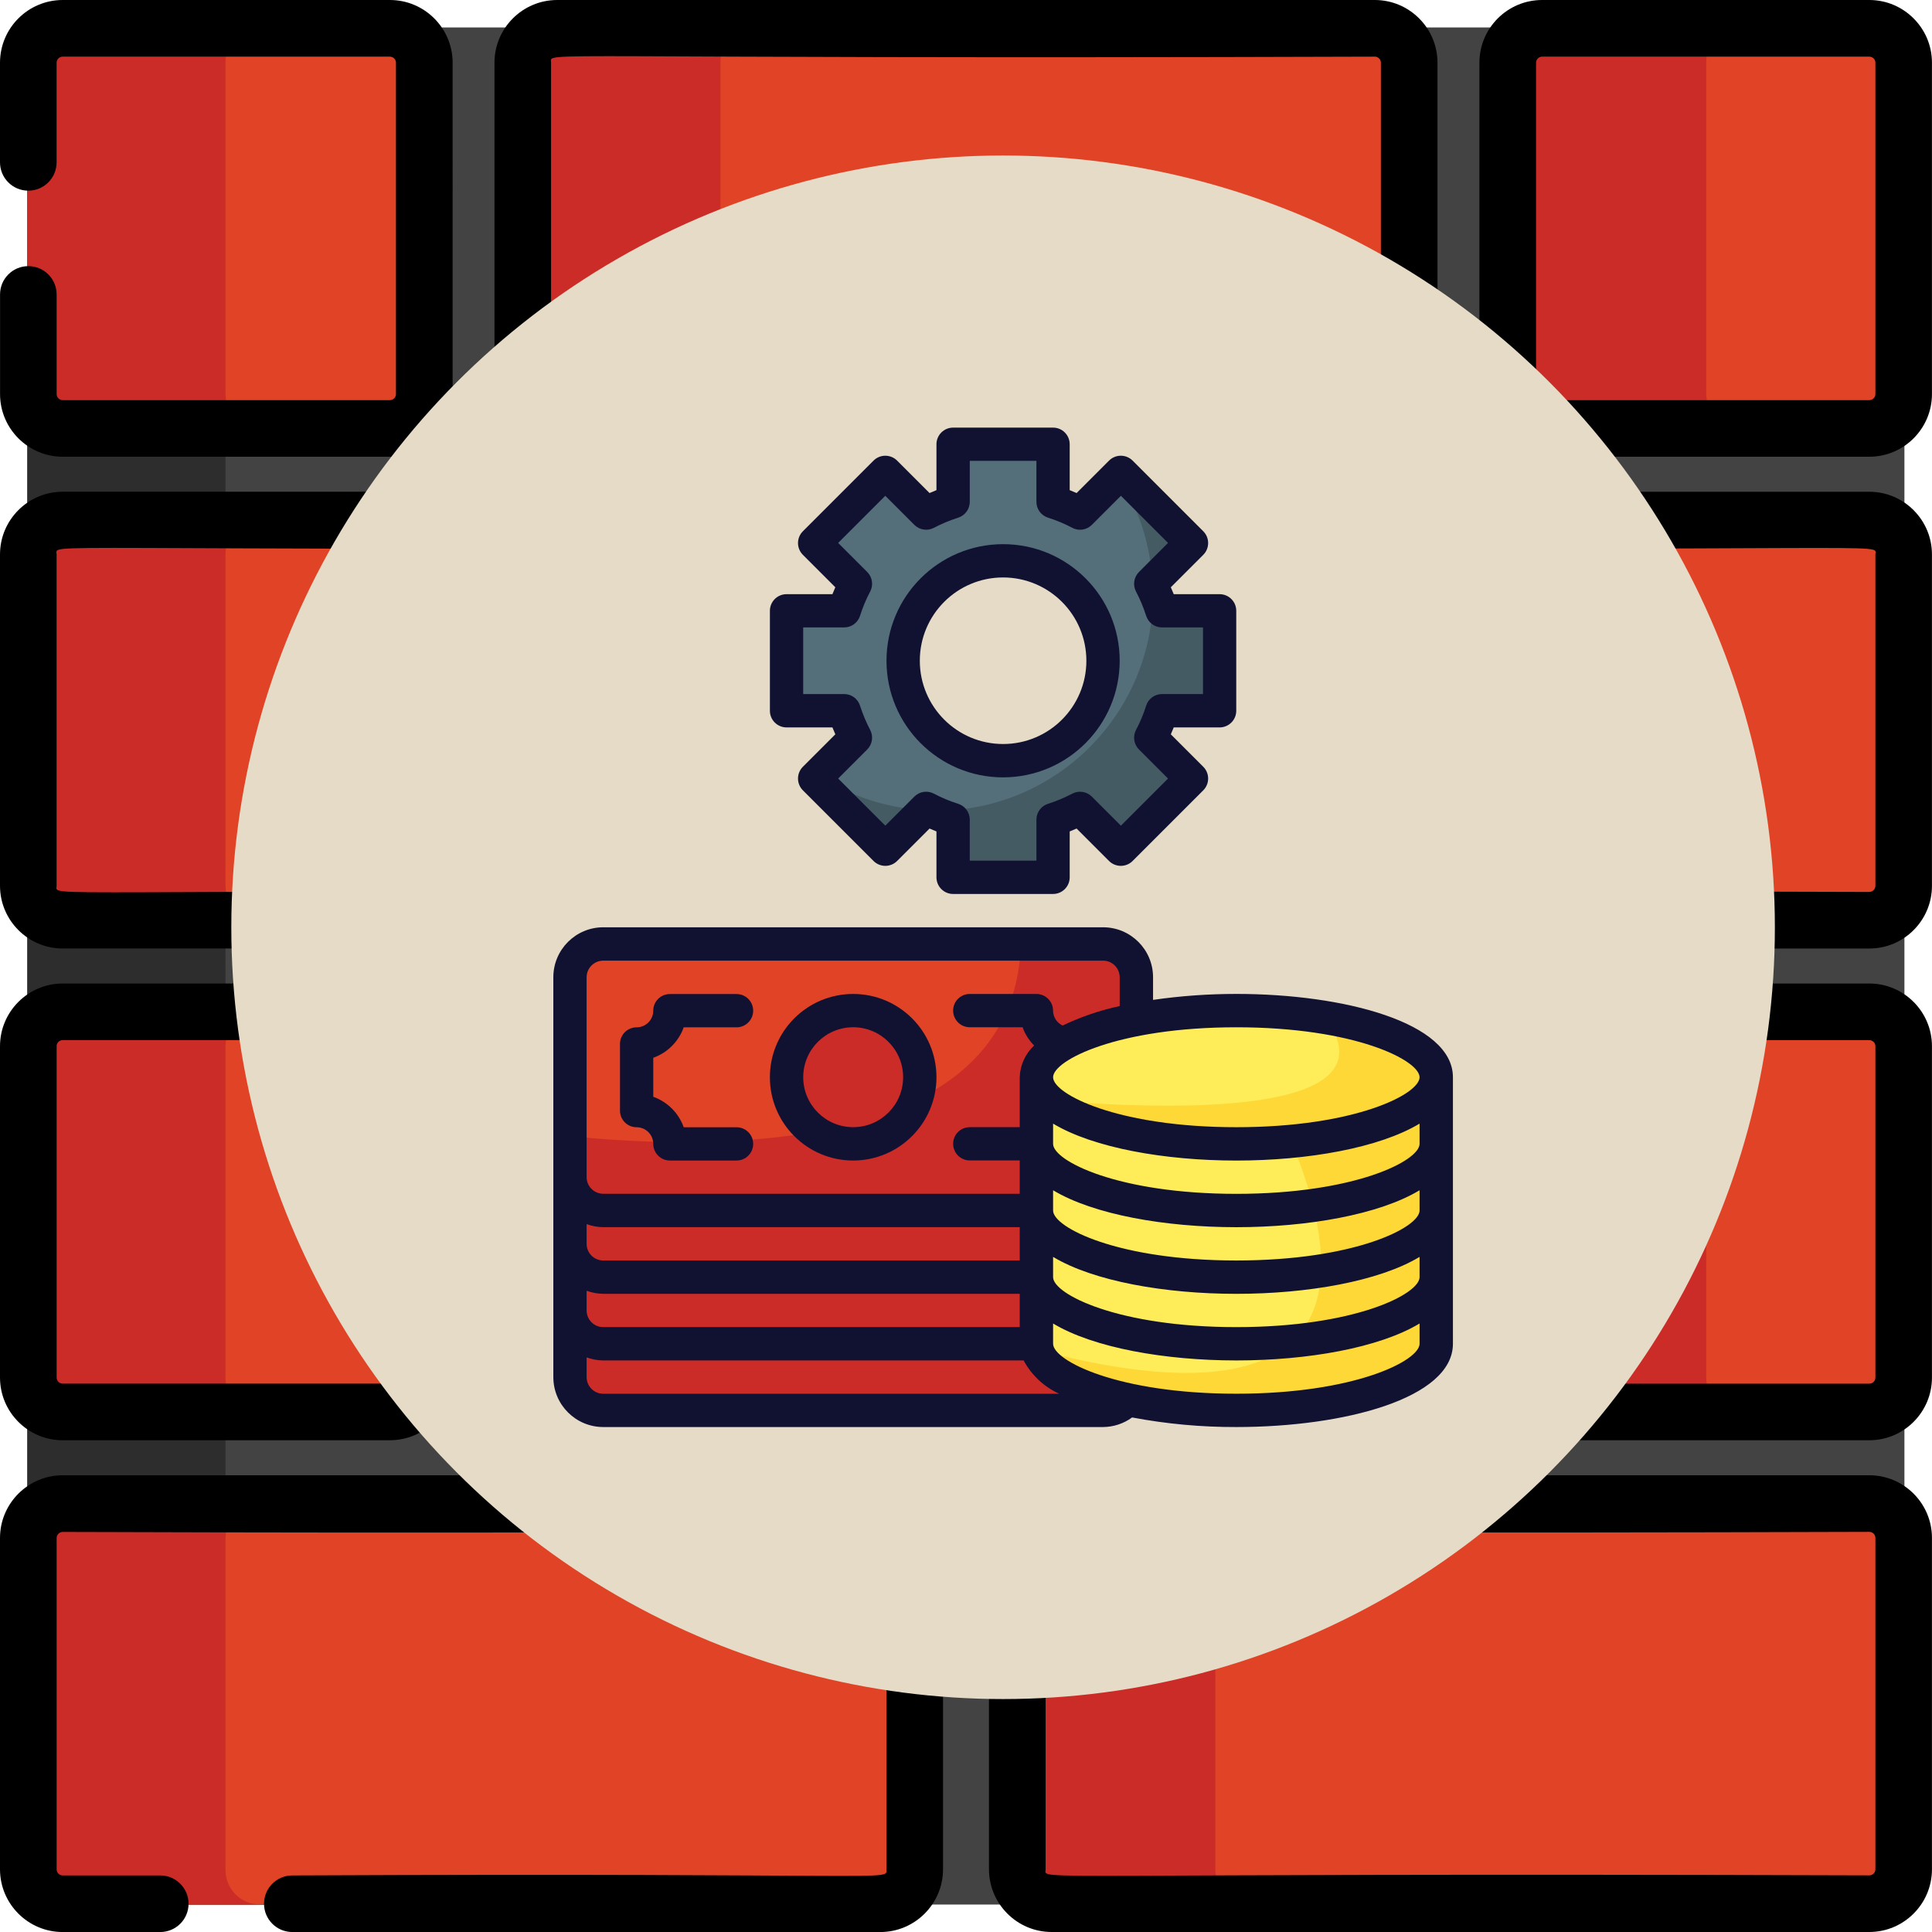 <?xml version="1.0" encoding="UTF-8"?>
<svg id="Layer_2" data-name="Layer 2" xmlns="http://www.w3.org/2000/svg" viewBox="0 0 512 512">
  <defs>
    <style>
      .cls-1 {
        fill: #383838;
      }

      .cls-1, .cls-2, .cls-3, .cls-4, .cls-5, .cls-6, .cls-7, .cls-8, .cls-9, .cls-10, .cls-11, .cls-12, .cls-13 {
        stroke-width: 0px;
      }

      .cls-2 {
        fill: #000;
      }

      .cls-3 {
        fill: #feed58;
      }

      .cls-4 {
        fill: #cc2c28;
      }

      .cls-5 {
        fill: #e5dbc7;
      }

      .cls-6 {
        fill: #2d2d2d;
      }

      .cls-7 {
        fill: #434343;
      }

      .cls-8 {
        fill: #111132;
      }

      .cls-9 {
        fill: #545554;
      }

      .cls-10 {
        fill: #e04326;
      }

      .cls-11 {
        fill: #546f7a;
      }

      .cls-12 {
        fill: #fdd837;
      }

      .cls-13 {
        fill: #455b64;
      }
    </style>
  </defs>
  <g id="Layer_1-2" data-name="Layer 1">
    <g>
      <path class="cls-7" d="M491.21,504.72H20.71c-7.44,0-13.47-6.03-13.47-13.47V20.75c0-7.44,6.03-13.47,13.47-13.47h470.51c7.44,0,13.47,6.03,13.47,13.47v470.51c0,7.44-6.03,13.47-13.47,13.47Z"/>
      <path class="cls-6" d="M59.76,491.25V20.75c0-7.44,6.03-13.47,13.47-13.47H20.71c-7.44,0-13.47,6.03-13.47,13.47v470.51c0,7.44,6.03,13.47,13.47,13.47h52.52c-7.44,0-13.47-6.03-13.47-13.47Z"/>
      <g>
        <path class="cls-10" d="M495.56,137.71h-216.87c-5.04,0-9.12,4.08-9.12,9.12v87.89c0,5.04,4.08,9.12,9.12,9.12h216.87c5.04,0,9.12-4.08,9.12-9.12v-87.89c0-5.04-4.09-9.12-9.12-9.12Z"/>
        <path class="cls-1" d="M364.4,268.14h-216.87c-5.04,0-9.12,4.08-9.12,9.12v87.89c0,5.04,4.08,9.12,9.12,9.12h216.87c5.04,0,9.12-4.08,9.12-9.12v-87.89c0-5.04-4.08-9.12-9.12-9.12Z"/>
        <path class="cls-10" d="M364.4,7.28h-216.87c-5.04,0-9.12,4.08-9.12,9.12v87.89c0,5.04,4.08,9.12,9.12,9.12h216.87c5.04,0,9.12-4.08,9.12-9.12V16.4c0-5.04-4.08-9.12-9.12-9.12Z"/>
        <path class="cls-10" d="M504.68,104.29V16.4c0-5.04-4.08-9.12-9.12-9.12h-86.78c-5.04,0-9.12,4.08-9.12,9.12v87.89c0,5.04,4.08,9.12,9.12,9.12h86.78c5.04,0,9.12-4.08,9.12-9.12Z"/>
        <path class="cls-10" d="M504.68,365.16v-87.89c0-5.04-4.08-9.12-9.12-9.12h-86.78c-5.04,0-9.12,4.08-9.12,9.12v87.89c0,5.04,4.08,9.12,9.12,9.12h86.78c5.04,0,9.12-4.08,9.12-9.12Z"/>
        <path class="cls-10" d="M112.27,104.29V16.4c0-5.04-4.08-9.12-9.12-9.12H16.37c-5.04,0-9.12,4.08-9.12,9.12v87.89c0,5.04,4.08,9.12,9.12,9.12h86.78c5.04,0,9.12-4.08,9.12-9.12Z"/>
        <path class="cls-10" d="M112.27,365.16v-87.89c0-5.04-4.08-9.12-9.12-9.12H16.37c-5.04,0-9.12,4.08-9.12,9.12v87.89c0,5.04,4.08,9.12,9.12,9.12h86.78c5.04,0,9.12-4.08,9.12-9.12Z"/>
        <path class="cls-10" d="M233.24,137.71H16.37c-5.04,0-9.12,4.08-9.12,9.12v87.89c0,5.04,4.08,9.12,9.12,9.12h216.87c5.04,0,9.12-4.08,9.12-9.12v-87.89c0-5.04-4.09-9.12-9.12-9.12Z"/>
        <path class="cls-10" d="M495.56,398.58h-216.87c-5.04,0-9.12,4.08-9.12,9.12v87.89c0,5.04,4.08,9.12,9.12,9.12h216.87c5.04,0,9.12-4.08,9.12-9.12v-87.89c0-5.04-4.09-9.12-9.12-9.12Z"/>
        <path class="cls-10" d="M233.24,398.58H16.37c-5.04,0-9.12,4.08-9.12,9.12v87.89c0,5.04,4.08,9.12,9.12,9.12h216.87c5.04,0,9.12-4.08,9.12-9.12v-87.89c0-5.04-4.09-9.12-9.12-9.12Z"/>
      </g>
      <g>
        <path class="cls-4" d="M59.76,104.29V16.4c0-5.04,4.08-9.12,9.12-9.12H16.37c-5.04,0-9.12,4.08-9.12,9.12v87.89c0,5.04,4.08,9.12,9.12,9.12h52.51c-5.04,0-9.12-4.08-9.12-9.12Z"/>
        <path class="cls-4" d="M190.92,104.29V16.4c0-5.04,4.08-9.12,9.12-9.12h-52.51c-5.04,0-9.12,4.08-9.12,9.12v87.89c0,5.04,4.08,9.12,9.12,9.12h52.51c-5.04,0-9.12-4.08-9.12-9.12Z"/>
        <path class="cls-4" d="M452.17,104.29V16.4c0-5.04,4.08-9.12,9.12-9.12h-52.51c-5.04,0-9.12,4.08-9.12,9.12v87.89c0,5.04,4.08,9.12,9.12,9.12h52.52c-5.04,0-9.12-4.08-9.12-9.12Z"/>
        <path class="cls-9" d="M322.08,234.72v-87.89c0-5.04,4.08-9.12,9.12-9.12h-52.52c-5.04,0-9.12,4.08-9.12,9.12v87.89c0,5.04,4.08,9.12,9.12,9.12h52.52c-5.04,0-9.12-4.08-9.12-9.12Z"/>
        <path class="cls-4" d="M452.17,365.16v-87.89c0-5.04,4.08-9.12,9.12-9.12h-52.51c-5.04,0-9.12,4.08-9.12,9.12v87.89c0,5.04,4.08,9.12,9.12,9.12h52.52c-5.04,0-9.12-4.09-9.12-9.12Z"/>
        <path class="cls-4" d="M322.08,495.59v-87.89c0-5.04,4.08-9.12,9.12-9.12h-52.52c-5.04,0-9.12,4.08-9.12,9.12v87.89c0,5.04,4.08,9.12,9.12,9.12h52.52c-5.04,0-9.12-4.08-9.12-9.12Z"/>
        <path class="cls-9" d="M190.92,365.16v-87.89c0-5.04,4.08-9.12,9.12-9.12h-52.51c-5.04,0-9.12,4.08-9.12,9.12v87.89c0,5.04,4.08,9.12,9.12,9.12h52.51c-5.04,0-9.12-4.09-9.12-9.12Z"/>
        <path class="cls-4" d="M59.76,365.16v-87.89c0-5.04,4.08-9.12,9.12-9.12H16.37c-5.04,0-9.12,4.08-9.12,9.12v87.89c0,5.04,4.08,9.12,9.12,9.12h52.51c-5.04,0-9.12-4.08-9.12-9.12Z"/>
        <path class="cls-4" d="M59.76,234.72v-87.89c0-5.04,4.08-9.12,9.12-9.12H16.37c-5.04,0-9.12,4.08-9.12,9.12v87.89c0,5.04,4.08,9.12,9.12,9.12h52.51c-5.04,0-9.12-4.08-9.12-9.12Z"/>
        <path class="cls-4" d="M59.76,495.59v-87.89c0-5.04,4.08-9.12,9.12-9.12H16.37c-5.04,0-9.12,4.08-9.12,9.12v87.89c0,5.04,4.08,9.12,9.12,9.12h52.51c-5.04,0-9.12-4.08-9.12-9.12Z"/>
      </g>
      <path class="cls-2" d="M495.38,130.32h-216.68c-9.16,0-16.61,7.45-16.61,16.62v87.81c0,9.16,7.45,16.62,16.61,16.62h216.68c9.16,0,16.61-7.45,16.61-16.62v-87.81c0-9.16-7.45-16.62-16.61-16.62ZM497,234.75c0,.89-.73,1.62-1.61,1.62-227.95-.76-218.29,1.56-218.29-1.62v-87.81c0-.89.73-1.61,1.61-1.61,227.95.76,218.29-1.56,218.29,1.61v87.81Z"/>
      <path class="cls-2" d="M147.66,121.04h216.68c9.16,0,16.61-7.45,16.61-16.61V16.62c0-9.16-7.45-16.62-16.61-16.62h-216.68c-9.16,0-16.62,7.45-16.62,16.62v87.81c0,9.16,7.46,16.61,16.62,16.61ZM146.05,16.62c0-3.18-9.66-.86,218.29-1.61.89,0,1.61.73,1.61,1.61v87.81c0,.89-.73,1.61-1.61,1.61h-216.68c-.89,0-1.62-.72-1.62-1.61V16.62h0Z"/>
      <path class="cls-2" d="M495.38,0h-86.71c-9.16,0-16.61,7.45-16.61,16.62v87.81c0,9.16,7.45,16.61,16.61,16.61h86.71c9.16,0,16.61-7.45,16.61-16.61V16.62c0-9.16-7.45-16.62-16.61-16.62ZM497,104.43c0,.89-.73,1.61-1.61,1.61h-86.71c-.89,0-1.61-.72-1.61-1.61V16.62c0-.89.73-1.61,1.61-1.61h86.71c.89,0,1.61.73,1.61,1.61v87.81Z"/>
      <path class="cls-2" d="M495.38,260.64h-86.71c-9.16,0-16.61,7.45-16.61,16.62v87.81c0,9.16,7.45,16.61,16.61,16.61h86.71c9.16,0,16.61-7.45,16.61-16.61v-87.81c0-9.16-7.45-16.62-16.61-16.62ZM497,365.07c0,.89-.73,1.61-1.61,1.61h-86.71c-.89,0-1.61-.73-1.61-1.61v-87.81c0-.89.73-1.61,1.61-1.61h86.71c.89,0,1.61.73,1.61,1.61v87.81Z"/>
      <path class="cls-2" d="M16.62,381.68h86.71c9.16,0,16.62-7.45,16.62-16.61v-87.81c0-9.16-7.45-16.62-16.62-16.62H16.62c-9.16,0-16.62,7.45-16.62,16.62v87.81c0,9.16,7.45,16.62,16.62,16.62ZM15,277.25c0-.89.73-1.61,1.62-1.61h86.71c.89,0,1.61.73,1.61,1.61v87.81c0,.89-.72,1.61-1.61,1.61H16.62c-.89,0-1.61-.73-1.61-1.61,0,0,0-87.81,0-87.81Z"/>
      <path class="cls-2" d="M16.62,251.36h216.68c9.16,0,16.62-7.45,16.62-16.62v-87.81c0-9.16-7.45-16.62-16.62-16.62H16.62c-9.16,0-16.62,7.45-16.62,16.62v87.81c0,9.16,7.45,16.62,16.62,16.62ZM15,146.93c0-3.18-9.66-.86,218.29-1.61.89,0,1.62.73,1.62,1.61v87.81c0,.89-.73,1.62-1.62,1.62-227.95-.76-218.29,1.56-218.29-1.62,0,0,0-87.81,0-87.81Z"/>
      <path class="cls-2" d="M495.38,390.96h-216.68c-9.16,0-16.61,7.45-16.61,16.61v87.81c0,9.16,7.45,16.62,16.61,16.62h216.68c9.16,0,16.61-7.45,16.61-16.62v-87.81c0-9.16-7.45-16.61-16.61-16.61ZM497,495.38c0,.89-.73,1.61-1.61,1.61-227.95-.76-218.29,1.56-218.29-1.61v-87.81c0-3.18-9.66-.86,218.29-1.61.89,0,1.61.73,1.61,1.61v87.81Z"/>
      <path class="cls-2" d="M233.29,390.96H16.62c-9.16,0-16.62,7.45-16.62,16.62v87.81c0,9.16,7.45,16.62,16.62,16.62h25.85c4.14,0,7.5-3.36,7.5-7.5s-3.36-7.5-7.5-7.5h-25.85c-.89,0-1.61-.73-1.61-1.61v-87.81c0-.89.73-1.61,1.61-1.61,227.95.76,218.29-1.56,218.29,1.61v87.81c0,3.18,4.99.87-157.44,1.61-4.14,0-7.5,3.36-7.5,7.5s3.36,7.5,7.5,7.5h155.82c9.16,0,16.62-7.45,16.62-16.62v-87.81c0-9.16-7.45-16.62-16.61-16.62Z"/>
      <path class="cls-2" d="M300.79,275.64c4.14,0,7.5-3.36,7.5-7.5s-3.36-7.5-7.5-7.5h-153.13c-9.16,0-16.62,7.45-16.62,16.62v87.81c0,9.16,7.45,16.61,16.62,16.61h216.68c9.16,0,16.61-7.45,16.61-16.61v-87.81c0-9.16-7.45-16.62-16.61-16.62h-28.55c-4.14,0-7.5,3.36-7.5,7.5s3.36,7.5,7.5,7.5h28.55c.89,0,1.61.73,1.61,1.61v87.81c0,3.18,9.66.86-218.29,1.61-.89,0-1.62-.73-1.62-1.61v-87.81c0-3.18-4.73-.87,154.74-1.62Z"/>
      <path class="cls-2" d="M16.62,121.04h86.71c9.16,0,16.62-7.45,16.62-16.62V16.62c0-9.16-7.45-16.62-16.62-16.62H16.62C7.45,0,0,7.45,0,16.62v26.41c0,4.14,3.36,7.5,7.5,7.5s7.5-3.36,7.5-7.5v-26.41c0-.89.73-1.61,1.61-1.61h86.71c.89,0,1.61.73,1.61,1.61v87.81c0,.89-.72,1.61-1.61,1.61H16.62c-.89,0-1.61-.72-1.61-1.61v-26.4c0-4.14-3.36-7.5-7.5-7.5s-7.5,3.36-7.5,7.5v26.4c0,9.16,7.45,16.61,16.62,16.61Z"/>
      <circle class="cls-5" cx="265.83" cy="245.74" r="204.53"/>
      <g id="money_management" data-name="money management">
        <path class="cls-11" d="M323.22,188.35v-26.49h-15.27c-.78-2.47-1.78-4.86-2.99-7.16l10.82-10.82-18.73-18.73-10.82,10.82c-2.29-1.21-4.69-2.21-7.16-2.99v-15.27h-26.49v15.27c-2.47.78-4.86,1.78-7.16,2.99l-10.82-10.82-18.73,18.73,10.82,10.82c-1.21,2.29-2.21,4.69-2.99,7.16h-15.27v26.49h15.27c.78,2.47,1.78,4.86,2.99,7.16l-10.82,10.82,18.73,18.73,10.82-10.82c2.29,1.21,4.69,2.21,7.15,2.99v15.27h26.49v-15.27c2.47-.78,4.86-1.78,7.16-2.99l10.82,10.82,18.73-18.73-10.82-10.82c1.21-2.29,2.21-4.69,2.99-7.15h15.27ZM265.83,201.59c-14.63,0-26.49-11.86-26.49-26.49s11.86-26.49,26.49-26.49,26.49,11.86,26.49,26.49-11.86,26.49-26.49,26.49Z"/>
        <g>
          <path class="cls-13" d="M216.76,205.45l-.88.88,18.73,18.73,10.38-10.38c-10.06-.53-19.8-3.71-28.23-9.23h0Z"/>
          <path class="cls-13" d="M305.4,154.26l10.38-10.38-18.73-18.73-.88.88c5.52,8.43,8.7,18.17,9.23,28.23h0Z"/>
          <path class="cls-13" d="M323.22,188.35v-26.49h-15.27c-.67-2.08-1.49-4.1-2.47-6.05.02.55.08,1.08.08,1.64,0,31.7-25.7,57.39-57.39,57.39-.55,0-1.09-.07-1.64-.08,1.95.98,3.97,1.8,6.05,2.47v15.27h26.49v-15.27c2.47-.78,4.86-1.78,7.16-2.99l10.82,10.82,18.73-18.73-10.82-10.82c1.21-2.29,2.21-4.69,2.99-7.15h15.27Z"/>
        </g>
        <rect class="cls-4" x="151.04" y="250.16" width="150.11" height="123.62" rx="8.83" ry="8.83"/>
        <rect class="cls-10" x="151.04" y="250.16" width="150.11" height="70.64" rx="8.83" ry="8.83"/>
        <path class="cls-4" d="M292.32,250.16h-21.78c-1.65,56.54-82.81,54.68-119.5,50.92v10.89c0,4.88,3.95,8.83,8.83,8.83h132.45c4.88,0,8.83-3.95,8.83-8.83v-52.98c0-4.88-3.95-8.83-8.83-8.83Z"/>
        <circle class="cls-4" cx="226.1" cy="285.48" r="17.66"/>
        <path class="cls-8" d="M226.1,307.55c-12.19,0-22.07-9.88-22.07-22.07s9.88-22.07,22.07-22.07,22.07,9.88,22.07,22.07c-.01,12.19-9.89,22.06-22.07,22.07ZM226.1,272.23c-7.31,0-13.24,5.93-13.24,13.24s5.93,13.24,13.24,13.24,13.24-5.93,13.24-13.24c0-7.31-5.93-13.24-13.24-13.24Z"/>
        <path class="cls-8" d="M195.19,307.55h-17.66c-2.44,0-4.41-1.98-4.41-4.41,0-2.44-1.98-4.41-4.41-4.41-2.44,0-4.41-1.98-4.41-4.41v-17.66c0-2.44,1.98-4.41,4.41-4.41,2.44,0,4.41-1.98,4.41-4.41,0-2.44,1.98-4.41,4.41-4.41h17.66c2.44,0,4.41,1.98,4.41,4.41s-1.98,4.41-4.41,4.41h-14c-1.34,3.77-4.31,6.73-8.07,8.07v10.34c3.77,1.34,6.73,4.31,8.07,8.07h14c2.44,0,4.41,1.98,4.41,4.41s-1.98,4.41-4.41,4.41Z"/>
        <path class="cls-3" d="M327.64,267.82c-29.26,0-52.98,7.91-52.98,17.66v70.64c0,9.75,23.72,17.66,52.98,17.66s52.98-7.91,52.98-17.66v-70.64c0-9.75-23.72-17.66-52.98-17.66Z"/>
        <path class="cls-12" d="M327.64,267.82c-1.05,0-2.08.03-3.12.05,2.54,4.17,5.05,8.55,7.53,13.19,49.95,93.66-14.89,87.97-57.16,76.61,2.36,9.02,25.06,16.11,52.74,16.11,29.26,0,52.98-7.91,52.98-17.66v-70.64c0-9.75-23.72-17.66-52.98-17.66Z"/>
        <ellipse class="cls-3" cx="327.64" cy="285.48" rx="52.98" ry="17.66"/>
        <path class="cls-12" d="M351.28,269.69c19.21,26.59-42.41,24.47-73.3,21.89,7.46,6.74,26.85,11.56,49.66,11.56,29.26,0,52.98-7.91,52.98-17.66,0-6.92-11.96-12.89-29.34-15.79Z"/>
        <path class="cls-8" d="M279.07,236.91h-26.49c-2.44,0-4.41-1.98-4.41-4.41v-12.16c-.61-.24-1.22-.5-1.83-.77l-8.6,8.6c-1.72,1.72-4.52,1.72-6.24,0,0,0,0,0,0,0l-18.73-18.73c-1.72-1.72-1.72-4.52,0-6.24,0,0,0,0,0,0l8.6-8.6c-.27-.61-.53-1.22-.77-1.83h-12.16c-2.44,0-4.41-1.98-4.41-4.41v-26.49c0-2.44,1.98-4.41,4.41-4.41h12.16c.24-.61.5-1.22.77-1.83l-8.6-8.6c-1.72-1.72-1.72-4.52,0-6.24,0,0,0,0,0,0l18.73-18.73c1.72-1.72,4.52-1.72,6.24,0,0,0,0,0,0,0l8.6,8.6c.61-.27,1.22-.53,1.83-.77v-12.16c0-2.44,1.98-4.41,4.41-4.41h26.49c2.44,0,4.41,1.98,4.41,4.41v12.16c.61.24,1.22.5,1.83.77l8.6-8.6c1.72-1.72,4.52-1.72,6.24,0,0,0,0,0,0,0l18.73,18.73c1.72,1.72,1.72,4.52,0,6.24,0,0,0,0,0,0l-8.6,8.6c.27.61.53,1.22.77,1.83h12.16c2.44,0,4.41,1.98,4.41,4.41v26.49c0,2.44-1.98,4.41-4.41,4.41h-12.16c-.24.61-.5,1.22-.77,1.83l8.6,8.6c1.72,1.72,1.72,4.52,0,6.24,0,0,0,0,0,0l-18.73,18.73c-1.72,1.72-4.52,1.72-6.24,0h0s-8.6-8.6-8.6-8.6c-.61.27-1.22.53-1.83.77v12.16c0,2.44-1.98,4.41-4.41,4.41ZM257,228.08h17.66v-10.86c0-1.93,1.25-3.63,3.09-4.21,2.22-.71,4.37-1.61,6.43-2.69,1.71-.9,3.8-.57,5.17.79l7.7,7.7,12.49-12.49-7.7-7.7c-1.36-1.36-1.69-3.46-.79-5.17,1.09-2.06,1.99-4.21,2.69-6.43.58-1.84,2.28-3.09,4.21-3.09h10.86v-17.66h-10.86c-1.93,0-3.63-1.25-4.21-3.09-.71-2.22-1.61-4.37-2.69-6.43-.89-1.71-.57-3.8.79-5.17l7.7-7.7-12.49-12.49-7.7,7.7c-1.36,1.37-3.46,1.69-5.17.79-2.06-1.09-4.21-1.99-6.43-2.69-1.84-.58-3.09-2.28-3.09-4.21v-10.86h-17.66v10.86c0,1.93-1.25,3.63-3.09,4.21-2.22.71-4.37,1.61-6.43,2.69-1.71.9-3.8.57-5.17-.79l-7.7-7.7-12.49,12.49,7.7,7.7c1.36,1.36,1.69,3.46.79,5.17-1.09,2.06-1.99,4.21-2.69,6.43-.58,1.84-2.28,3.09-4.21,3.09h-10.86v17.66h10.86c1.93,0,3.63,1.25,4.21,3.09.71,2.22,1.61,4.37,2.69,6.43.89,1.71.57,3.8-.79,5.17l-7.7,7.7,12.49,12.49,7.7-7.7c1.36-1.37,3.46-1.69,5.17-.79,2.06,1.09,4.21,1.99,6.43,2.69,1.84.58,3.09,2.28,3.09,4.21v10.86Z"/>
        <path class="cls-8" d="M265.83,206.01c-17.07,0-30.9-13.84-30.9-30.9s13.84-30.9,30.9-30.9,30.9,13.84,30.9,30.9c-.02,17.06-13.84,30.88-30.9,30.9ZM265.83,153.03c-12.19,0-22.07,9.88-22.07,22.07s9.88,22.07,22.07,22.07,22.07-9.88,22.07-22.07c-.01-12.19-9.89-22.06-22.07-22.07Z"/>
        <path class="cls-8" d="M327.64,263.4c-7.39,0-14.76.52-22.07,1.58v-6c0-7.31-5.93-13.24-13.24-13.24h-132.45c-7.31,0-13.24,5.93-13.24,13.24v105.96c0,7.31,5.93,13.24,13.24,13.24h132.45c2.77-.02,5.45-.91,7.69-2.54,9.11,1.72,18.36,2.57,27.63,2.54,28.52,0,57.39-7.58,57.39-22.07v-70.64c0-14.49-28.87-22.07-57.39-22.07ZM155.46,258.99c0-2.44,1.98-4.41,4.41-4.41h132.45c2.44,0,4.41,1.98,4.41,4.41v7.63c-5.22,1.12-10.3,2.85-15.12,5.16-1.54-.72-2.53-2.26-2.54-3.96,0-2.44-1.98-4.41-4.41-4.41h-17.66c-2.44,0-4.41,1.98-4.41,4.41s1.98,4.41,4.41,4.41h14c.65,1.82,1.7,3.47,3.06,4.84-2.34,2.18-3.72,5.21-3.82,8.4v13.24h-13.24c-2.44,0-4.41,1.98-4.41,4.41s1.98,4.41,4.41,4.41h13.24v8.83h-110.37c-2.44,0-4.41-1.98-4.41-4.41v-52.98ZM155.46,324.4c1.41.52,2.91.8,4.41.81h110.37v8.83h-110.37c-2.44,0-4.41-1.98-4.41-4.41v-5.23ZM155.46,342.06c1.41.52,2.91.8,4.41.81h110.37v8.83h-110.37c-2.44,0-4.41-1.98-4.41-4.41v-5.23ZM159.87,369.36c-2.44,0-4.41-1.98-4.41-4.41v-5.23c1.41.52,2.91.8,4.41.81h111.4c2.09,3.89,5.41,7,9.43,8.83h-120.83ZM376.2,356.11c0,4.49-17.14,13.24-48.56,13.24s-48.56-8.75-48.56-13.24v-5.37c10.71,6.45,29.69,9.79,48.56,9.79s37.85-3.34,48.56-9.79v5.37ZM376.2,338.46c0,4.49-17.14,13.24-48.56,13.24s-48.56-8.75-48.56-13.24v-5.37c10.71,6.45,29.69,9.79,48.56,9.79s37.85-3.34,48.56-9.79v5.37ZM376.2,320.8c0,4.49-17.14,13.24-48.56,13.24s-48.56-8.75-48.56-13.24v-5.37c10.71,6.45,29.69,9.79,48.56,9.79s37.85-3.34,48.56-9.79v5.37ZM376.2,303.14c0,4.49-17.14,13.24-48.56,13.24s-48.56-8.75-48.56-13.24v-5.37c10.71,6.45,29.69,9.79,48.56,9.79s37.85-3.34,48.56-9.79v5.37ZM327.64,298.72c-31.42,0-48.56-8.75-48.56-13.24s17.14-13.24,48.56-13.24,48.56,8.75,48.56,13.24-17.14,13.24-48.56,13.24Z"/>
      </g>
    </g>
  </g>
</svg>